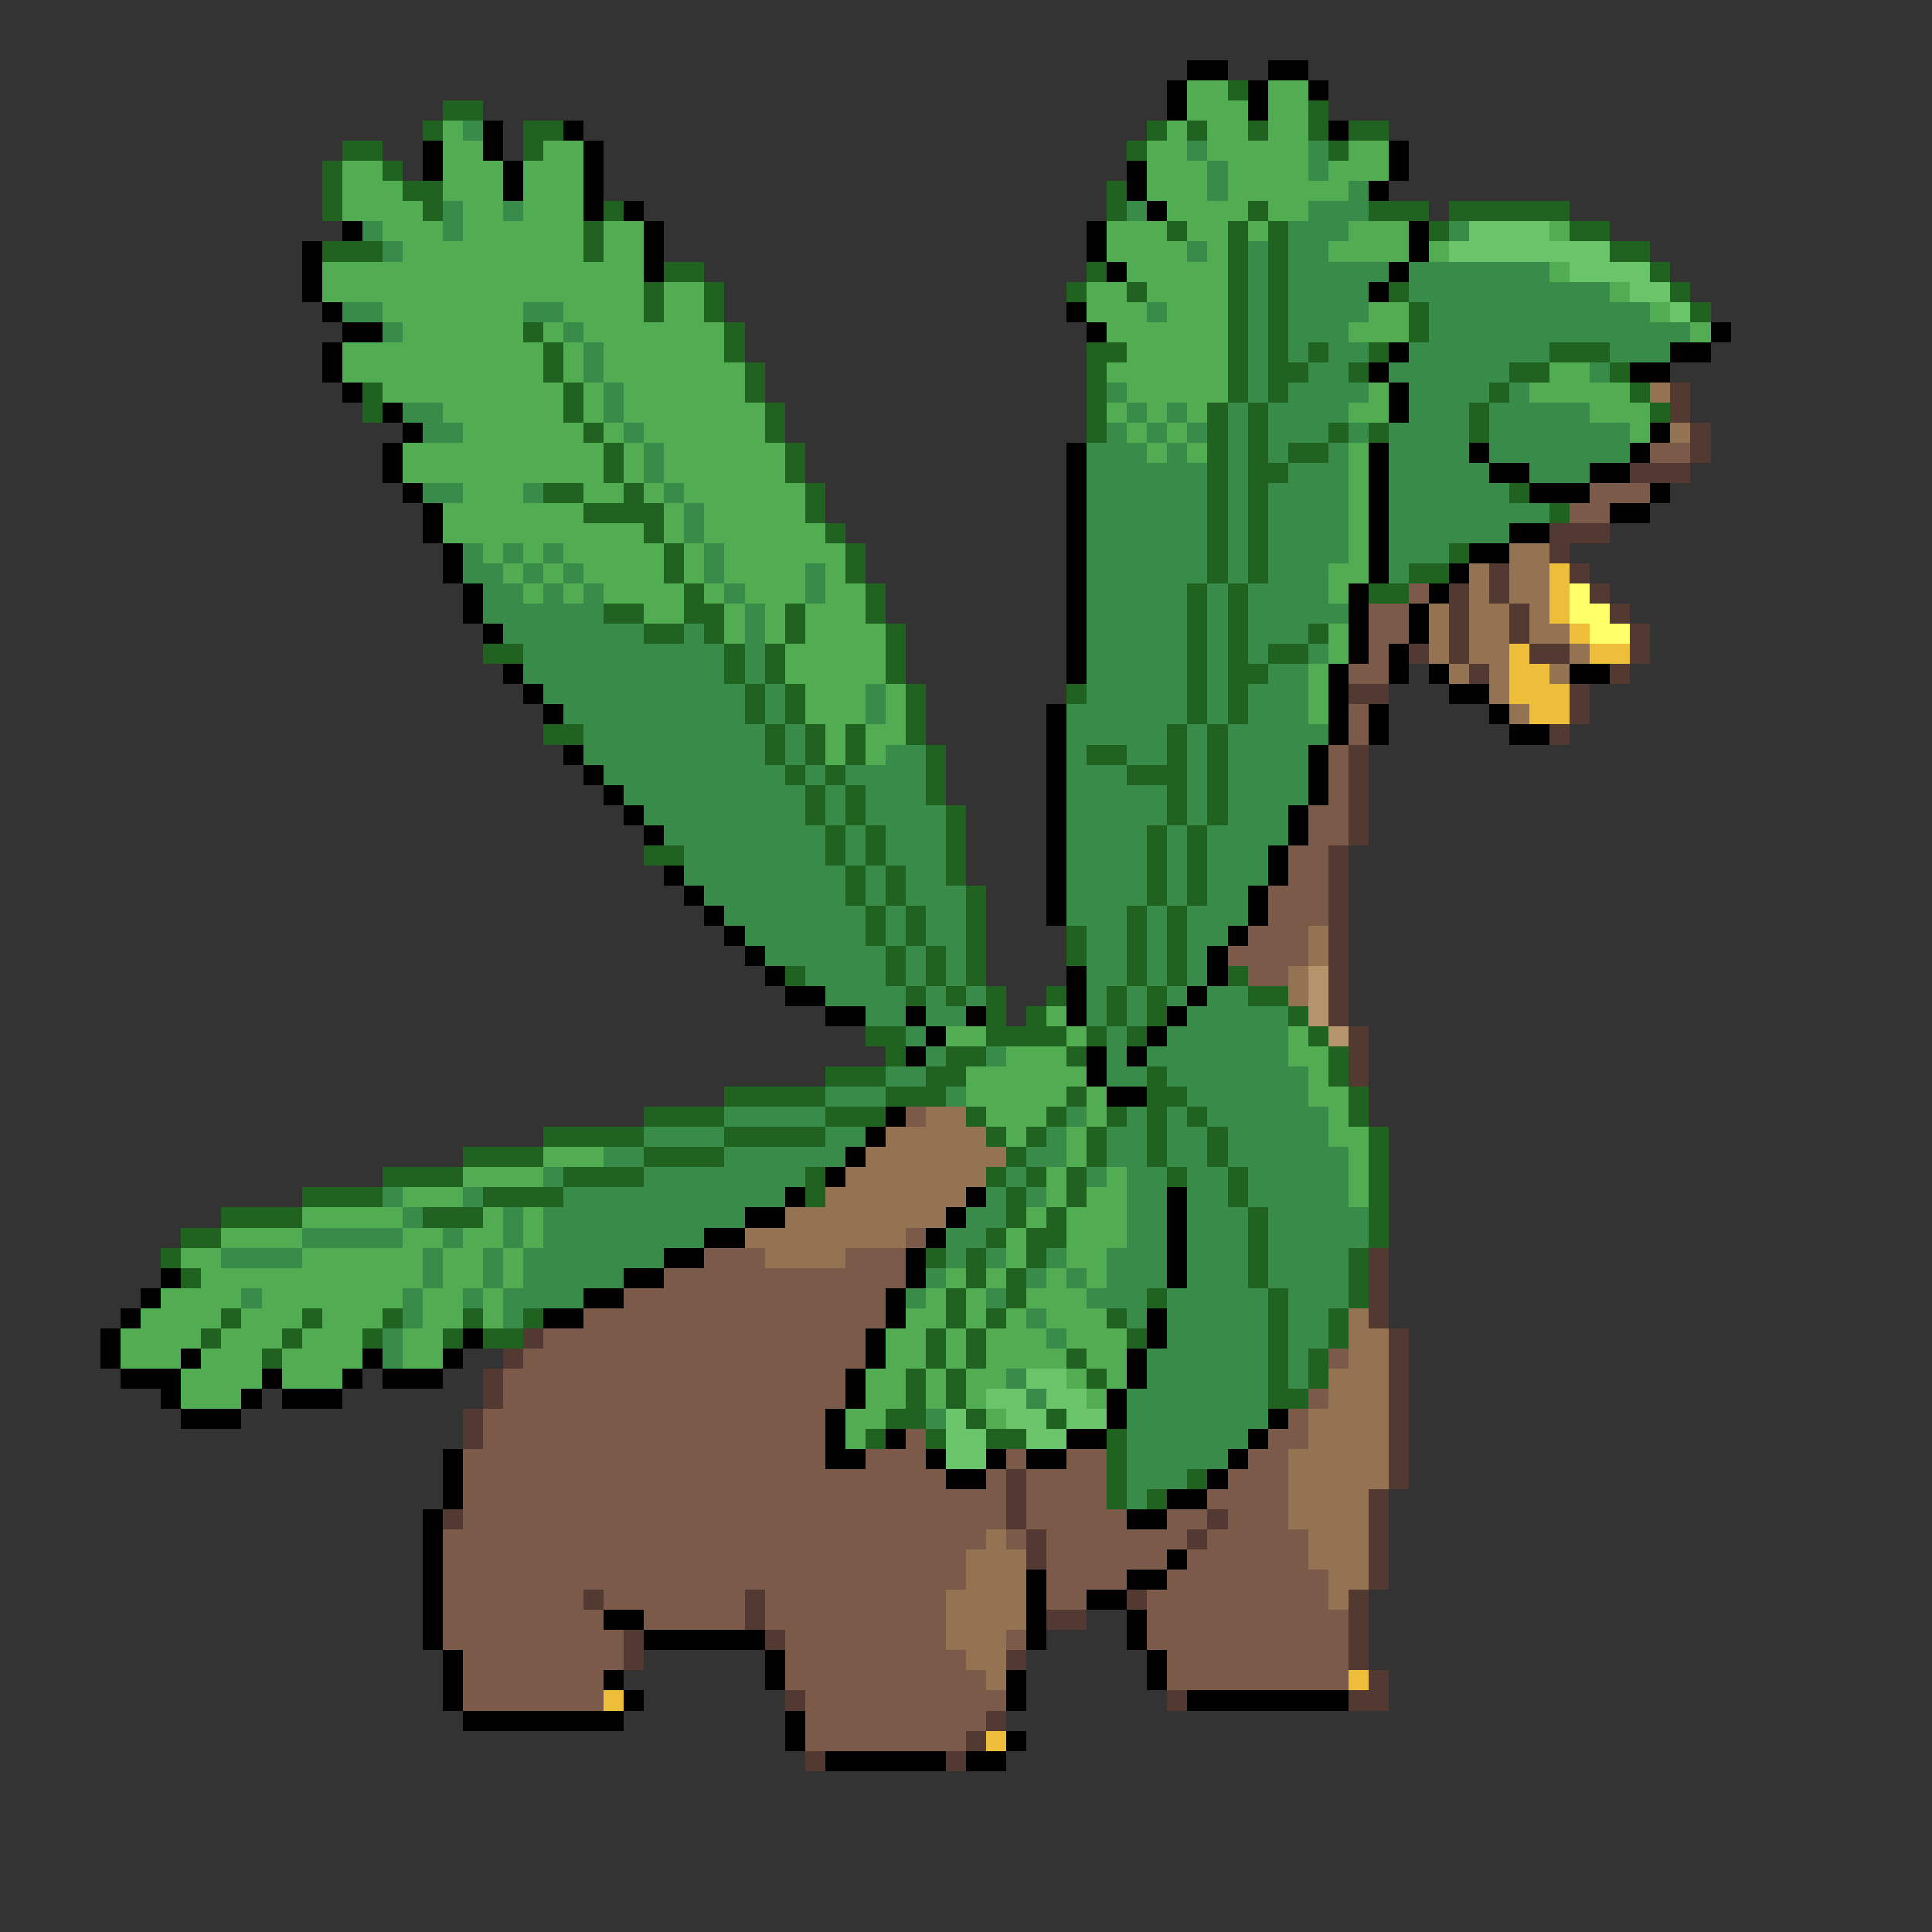 <svg xmlns="http://www.w3.org/2000/svg" viewBox="0 -0.5 96 96" shape-rendering="crispEdges">
<rect x="0" y="-0.5" width="96" height="96" fill="#333333" stroke="none"/>
<path stroke="#000000" d="M59 3h2M63 3h2M58 4h1M62 4h1M65 4h1M58 5h1M62 5h1M24 6h1M28 6h1M66 6h1M21 7h1M24 7h1M29 7h1M69 7h1M21 8h1M25 8h1M29 8h1M56 8h1M69 8h1M25 9h1M29 9h1M56 9h1M68 9h1M29 10h1M31 10h1M57 10h1M17 11h1M32 11h1M54 11h1M70 11h1M15 12h1M32 12h1M54 12h1M70 12h1M15 13h1M32 13h1M55 13h1M69 13h1M15 14h1M68 14h1M16 15h1M53 15h1M17 16h2M54 16h1M85 16h1M16 17h1M69 17h1M83 17h2M16 18h1M68 18h1M81 18h2M17 19h1M69 19h1M19 20h1M69 20h1M20 21h1M82 21h1M19 22h1M53 22h1M68 22h1M73 22h1M81 22h1M19 23h1M53 23h1M68 23h1M74 23h2M79 23h2M20 24h1M53 24h1M68 24h1M76 24h3M82 24h1M21 25h1M53 25h1M68 25h1M80 25h2M21 26h1M53 26h1M68 26h1M75 26h2M22 27h1M53 27h1M68 27h1M73 27h2M22 28h1M53 28h1M68 28h1M72 28h1M23 29h1M53 29h1M67 29h1M71 29h1M23 30h1M53 30h1M67 30h1M70 30h1M24 31h1M53 31h1M67 31h1M70 31h1M53 32h1M67 32h1M69 32h1M25 33h1M53 33h1M66 33h1M69 33h1M71 33h1M78 33h2M26 34h1M66 34h1M72 34h2M27 35h1M52 35h1M66 35h1M68 35h1M74 35h1M52 36h1M66 36h1M68 36h1M75 36h2M28 37h1M52 37h1M65 37h1M29 38h1M52 38h1M65 38h1M30 39h1M52 39h1M65 39h1M31 40h1M52 40h1M64 40h1M32 41h1M52 41h1M64 41h1M52 42h1M63 42h1M33 43h1M52 43h1M63 43h1M34 44h1M52 44h1M62 44h1M35 45h1M52 45h1M62 45h1M36 46h1M61 46h1M37 47h1M60 47h1M38 48h1M53 48h1M60 48h1M39 49h2M53 49h1M59 49h1M41 50h2M45 50h1M48 50h1M53 50h1M58 50h1M46 51h1M57 51h1M45 52h1M54 52h1M56 52h1M54 53h1M55 54h2M44 55h1M43 56h1M42 57h1M41 58h1M39 59h1M48 59h1M58 59h1M37 60h2M47 60h1M58 60h1M35 61h2M46 61h1M58 61h1M33 62h2M45 62h1M58 62h1M8 63h1M31 63h2M45 63h1M58 63h1M7 64h1M29 64h2M44 64h1M6 65h1M27 65h2M44 65h1M57 65h1M5 66h1M23 66h1M43 66h1M57 66h1M5 67h1M9 67h1M18 67h1M22 67h1M43 67h1M56 67h1M6 68h3M13 68h1M17 68h1M19 68h3M42 68h1M56 68h1M8 69h1M12 69h1M14 69h3M42 69h1M55 69h1M9 70h3M41 70h1M55 70h1M63 70h1M41 71h1M44 71h1M53 71h2M62 71h1M22 72h1M41 72h2M46 72h1M49 72h1M51 72h2M61 72h1M22 73h1M47 73h2M60 73h1M22 74h1M58 74h2M21 75h1M56 75h2M21 76h1M21 77h1M58 77h1M21 78h1M51 78h1M56 78h2M21 79h1M51 79h1M54 79h2M21 80h1M30 80h2M51 80h1M56 80h1M21 81h1M32 81h6M51 81h1M56 81h1M22 82h1M38 82h1M57 82h1M22 83h1M30 83h1M38 83h1M50 83h1M57 83h1M22 84h1M31 84h1M50 84h1M59 84h8M23 85h8M39 85h1M39 86h1M50 86h1M41 87h6M48 87h2" />
<path stroke="#52ac52" d="M59 4h2M63 4h2M59 5h3M63 5h2M22 6h1M58 6h1M60 6h2M63 6h2M22 7h2M27 7h2M57 7h2M60 7h5M67 7h2M17 8h2M22 8h3M26 8h3M57 8h3M61 8h4M66 8h3M17 9h3M22 9h3M26 9h3M57 9h3M61 9h6M17 10h4M23 10h2M26 10h3M58 10h4M63 10h2M19 11h3M23 11h6M30 11h2M55 11h3M59 11h2M62 11h1M67 11h3M77 11h1M20 12h9M30 12h2M55 12h4M60 12h1M66 12h4M71 12h1M16 13h16M56 13h5M77 13h1M16 14h16M33 14h2M54 14h2M57 14h4M80 14h1M19 15h7M28 15h4M33 15h2M54 15h3M58 15h3M68 15h2M82 15h1M20 16h6M27 16h1M29 16h7M55 16h6M67 16h3M84 16h1M17 17h10M28 17h1M30 17h6M56 17h5M17 18h10M28 18h1M30 18h7M55 18h6M77 18h2M19 19h9M29 19h1M31 19h6M56 19h5M68 19h1M76 19h5M22 20h6M29 20h1M31 20h7M55 20h1M57 20h1M59 20h1M67 20h2M79 20h3M23 21h6M30 21h1M32 21h6M56 21h1M58 21h1M81 21h1M20 22h10M31 22h1M33 22h6M57 22h1M59 22h1M67 22h1M20 23h10M31 23h1M33 23h6M67 23h1M23 24h3M29 24h2M32 24h1M34 24h6M67 24h1M22 25h7M33 25h1M35 25h5M67 25h1M22 26h10M33 26h1M35 26h6M67 26h1M24 27h1M26 27h1M28 27h5M34 27h1M36 27h6M67 27h1M25 28h1M27 28h1M29 28h4M34 28h1M36 28h4M41 28h1M66 28h2M26 29h1M28 29h1M30 29h4M35 29h1M37 29h3M41 29h2M66 29h1M32 30h2M36 30h1M38 30h1M40 30h3M36 31h1M38 31h1M40 31h4M66 31h1M39 32h5M66 32h1M39 33h5M65 33h1M40 34h3M44 34h1M65 34h1M40 35h3M44 35h1M65 35h1M41 36h1M43 36h2M41 37h1M43 37h1M52 50h1M47 51h2M53 51h1M64 51h1M50 52h3M64 52h2M48 53h6M65 53h1M48 54h5M54 54h1M65 54h2M49 55h3M54 55h1M66 55h1M50 56h1M53 56h1M66 56h2M27 57h3M53 57h1M67 57h1M23 58h4M52 58h1M55 58h1M67 58h1M20 59h3M52 59h1M54 59h2M67 59h1M15 60h5M24 60h1M26 60h1M51 60h1M53 60h3M11 61h4M20 61h2M23 61h2M26 61h1M50 61h1M53 61h3M9 62h2M15 62h6M22 62h2M25 62h1M50 62h1M53 62h2M10 63h11M22 63h2M25 63h1M47 63h1M49 63h1M52 63h1M54 63h1M8 64h4M13 64h7M21 64h2M24 64h1M46 64h1M48 64h1M51 64h3M7 65h4M12 65h3M16 65h3M21 65h2M24 65h1M45 65h2M48 65h1M50 65h1M52 65h3M6 66h4M11 66h3M15 66h3M20 66h2M44 66h2M47 66h1M49 66h3M53 66h3M6 67h3M10 67h3M14 67h4M20 67h2M44 67h2M47 67h1M49 67h4M54 67h2M9 68h4M14 68h3M43 68h2M46 68h1M48 68h2M53 68h1M55 68h1M9 69h3M43 69h2M46 69h1M48 69h1M54 69h1M42 70h2M49 70h1M42 71h1" />
<path stroke="#206220" d="M61 4h1M22 5h2M65 5h1M21 6h1M26 6h2M57 6h1M59 6h1M62 6h1M65 6h1M67 6h2M17 7h2M26 7h1M56 7h1M66 7h1M16 8h1M19 8h1M16 9h1M20 9h2M55 9h1M16 10h1M21 10h1M30 10h1M55 10h1M62 10h1M68 10h3M72 10h6M29 11h1M58 11h1M61 11h1M63 11h1M71 11h1M78 11h2M16 12h3M29 12h1M61 12h1M63 12h1M80 12h2M33 13h2M54 13h1M61 13h1M63 13h1M82 13h1M32 14h1M35 14h1M53 14h1M56 14h1M61 14h1M63 14h1M69 14h1M83 14h1M32 15h1M35 15h1M61 15h1M63 15h1M70 15h1M84 15h1M26 16h1M36 16h1M61 16h1M63 16h1M70 16h1M27 17h1M36 17h1M54 17h2M61 17h1M63 17h1M65 17h1M68 17h1M77 17h3M27 18h1M37 18h1M54 18h1M61 18h1M63 18h2M67 18h1M75 18h2M80 18h1M18 19h1M28 19h1M37 19h1M54 19h1M61 19h1M63 19h1M74 19h1M81 19h1M18 20h1M28 20h1M38 20h1M54 20h1M60 20h1M62 20h1M73 20h1M82 20h1M29 21h1M38 21h1M54 21h1M60 21h1M62 21h1M66 21h1M68 21h1M73 21h1M30 22h1M39 22h1M60 22h1M62 22h1M64 22h2M30 23h1M39 23h1M60 23h1M62 23h2M27 24h2M31 24h1M40 24h1M60 24h1M62 24h1M75 24h1M29 25h4M40 25h1M60 25h1M62 25h1M77 25h1M32 26h1M41 26h1M60 26h1M62 26h1M33 27h1M42 27h1M60 27h1M62 27h1M72 27h1M33 28h1M42 28h1M60 28h1M62 28h1M70 28h2M34 29h1M43 29h1M59 29h1M61 29h1M68 29h2M30 30h2M34 30h2M39 30h1M43 30h1M59 30h1M61 30h1M32 31h2M35 31h1M39 31h1M44 31h1M59 31h1M61 31h1M65 31h1M24 32h2M36 32h1M38 32h1M44 32h1M59 32h1M61 32h1M63 32h2M36 33h1M38 33h1M44 33h1M59 33h1M61 33h2M37 34h1M39 34h1M45 34h1M53 34h1M59 34h1M61 34h1M37 35h1M39 35h1M45 35h1M59 35h1M61 35h1M27 36h2M38 36h1M40 36h1M42 36h1M45 36h1M58 36h1M60 36h1M38 37h1M40 37h1M42 37h1M46 37h1M54 37h2M58 37h1M60 37h1M39 38h1M41 38h1M46 38h1M56 38h3M60 38h1M40 39h1M42 39h1M46 39h1M58 39h1M60 39h1M40 40h1M42 40h1M47 40h1M58 40h1M60 40h1M41 41h1M43 41h1M47 41h1M57 41h1M59 41h1M32 42h2M41 42h1M43 42h1M47 42h1M57 42h1M59 42h1M42 43h1M44 43h1M47 43h1M57 43h1M59 43h1M42 44h1M44 44h1M48 44h1M57 44h1M59 44h1M43 45h1M45 45h1M48 45h1M56 45h1M58 45h1M43 46h1M45 46h1M48 46h1M53 46h1M56 46h1M58 46h1M44 47h1M46 47h1M48 47h1M53 47h1M56 47h1M58 47h1M39 48h1M44 48h1M46 48h1M48 48h1M56 48h1M58 48h1M61 48h1M45 49h1M47 49h1M49 49h1M52 49h1M55 49h1M57 49h1M62 49h2M49 50h1M51 50h1M55 50h1M57 50h1M64 50h1M43 51h2M49 51h4M54 51h1M56 51h1M65 51h1M44 52h1M47 52h2M53 52h1M66 52h1M41 53h3M46 53h2M57 53h1M66 53h1M36 54h5M44 54h3M53 54h1M57 54h2M67 54h1M32 55h4M41 55h3M48 55h1M52 55h1M55 55h1M57 55h1M59 55h1M67 55h1M27 56h5M36 56h5M49 56h1M51 56h1M54 56h1M57 56h1M60 56h1M68 56h1M23 57h4M32 57h4M50 57h1M54 57h1M57 57h1M60 57h1M68 57h1M19 58h4M28 58h4M40 58h1M49 58h1M51 58h1M53 58h1M58 58h1M61 58h1M68 58h1M15 59h4M24 59h4M40 59h1M50 59h1M53 59h1M61 59h1M68 59h1M11 60h4M21 60h3M50 60h1M52 60h1M62 60h1M68 60h1M9 61h2M49 61h1M51 61h2M62 61h1M68 61h1M8 62h1M46 62h1M48 62h1M51 62h1M62 62h1M67 62h1M9 63h1M48 63h1M50 63h1M62 63h1M67 63h1M47 64h1M50 64h1M57 64h1M63 64h1M67 64h1M11 65h1M15 65h1M19 65h1M23 65h1M26 65h1M47 65h1M49 65h1M55 65h1M63 65h1M66 65h1M10 66h1M14 66h1M18 66h1M22 66h1M24 66h2M46 66h1M48 66h1M56 66h1M63 66h1M66 66h1M13 67h1M46 67h1M48 67h1M53 67h1M63 67h1M65 67h1M45 68h1M47 68h1M54 68h1M63 68h1M65 68h1M45 69h1M47 69h1M63 69h2M44 70h2M48 70h1M52 70h1M43 71h1M46 71h1M49 71h2M55 71h1M55 72h1M55 73h1M59 73h1M55 74h1M57 74h1" />
<path stroke="#398b4a" d="M23 6h1M59 7h1M65 7h1M60 8h1M65 8h1M60 9h1M67 9h1M22 10h1M25 10h1M56 10h1M65 10h3M18 11h1M22 11h1M64 11h3M72 11h1M19 12h1M59 12h1M62 12h1M64 12h2M62 13h1M64 13h5M70 13h7M62 14h1M64 14h4M70 14h10M17 15h2M26 15h2M57 15h1M62 15h1M64 15h4M71 15h11M19 16h1M28 16h1M62 16h1M64 16h3M71 16h13M29 17h1M62 17h1M64 17h1M66 17h2M70 17h7M80 17h3M29 18h1M62 18h1M65 18h2M69 18h6M79 18h1M30 19h1M55 19h1M62 19h1M64 19h4M70 19h4M75 19h1M20 20h2M30 20h1M56 20h1M58 20h1M61 20h1M63 20h4M70 20h3M74 20h5M21 21h2M31 21h1M55 21h1M57 21h1M59 21h1M61 21h1M63 21h3M67 21h1M69 21h4M74 21h7M32 22h1M54 22h3M58 22h1M61 22h1M63 22h1M66 22h1M69 22h4M74 22h7M32 23h1M54 23h6M61 23h1M64 23h3M69 23h5M76 23h3M21 24h2M26 24h1M33 24h1M54 24h6M61 24h1M63 24h4M69 24h6M34 25h1M54 25h6M61 25h1M63 25h4M69 25h8M34 26h1M54 26h6M61 26h1M63 26h4M69 26h6M23 27h1M25 27h1M27 27h1M35 27h1M54 27h6M61 27h1M63 27h4M69 27h3M23 28h2M26 28h1M28 28h1M35 28h1M40 28h1M54 28h6M61 28h1M63 28h3M69 28h1M24 29h2M27 29h1M29 29h1M36 29h1M40 29h1M54 29h5M60 29h1M62 29h4M24 30h6M37 30h1M54 30h5M60 30h1M62 30h5M25 31h7M34 31h1M37 31h1M54 31h5M60 31h1M62 31h3M26 32h10M37 32h1M54 32h5M60 32h1M62 32h1M65 32h1M26 33h10M37 33h1M54 33h5M60 33h1M63 33h2M27 34h10M38 34h1M43 34h1M54 34h5M60 34h1M62 34h3M28 35h9M38 35h1M43 35h1M53 35h6M60 35h1M62 35h3M29 36h9M39 36h1M53 36h5M59 36h1M61 36h5M29 37h9M39 37h1M44 37h2M53 37h1M56 37h2M59 37h1M61 37h4M30 38h9M40 38h1M42 38h4M53 38h3M59 38h1M61 38h4M31 39h9M41 39h1M43 39h3M53 39h5M59 39h1M61 39h4M32 40h8M41 40h1M43 40h4M53 40h5M59 40h1M61 40h3M33 41h8M42 41h1M44 41h3M53 41h4M58 41h1M60 41h4M34 42h7M42 42h1M44 42h3M53 42h4M58 42h1M60 42h3M34 43h8M43 43h1M45 43h2M53 43h4M58 43h1M60 43h3M35 44h7M43 44h1M45 44h3M53 44h4M58 44h1M60 44h2M36 45h7M44 45h1M46 45h2M53 45h3M57 45h1M59 45h3M37 46h6M44 46h1M46 46h2M54 46h2M57 46h1M59 46h2M38 47h6M45 47h1M47 47h1M54 47h2M57 47h1M59 47h1M40 48h4M45 48h1M47 48h1M54 48h2M57 48h1M59 48h1M41 49h4M46 49h1M48 49h1M54 49h1M56 49h1M58 49h1M60 49h2M43 50h2M46 50h2M54 50h1M56 50h1M59 50h5M45 51h1M55 51h1M58 51h6M46 52h1M49 52h1M55 52h1M57 52h7M44 53h2M55 53h2M58 53h7M41 54h3M47 54h1M59 54h6M36 55h5M53 55h1M56 55h1M58 55h1M60 55h6M32 56h4M41 56h2M52 56h1M55 56h2M58 56h2M61 56h5M30 57h2M36 57h6M51 57h2M55 57h2M58 57h2M61 57h6M27 58h1M32 58h8M50 58h1M54 58h1M56 58h2M59 58h2M62 58h5M19 59h1M23 59h1M28 59h11M49 59h1M51 59h1M56 59h2M59 59h2M62 59h5M20 60h1M25 60h1M27 60h10M48 60h2M56 60h2M59 60h3M63 60h5M15 61h5M22 61h1M25 61h1M27 61h8M47 61h2M56 61h2M59 61h3M63 61h5M11 62h4M21 62h1M24 62h1M26 62h7M47 62h1M49 62h1M52 62h1M55 62h3M59 62h3M63 62h4M21 63h1M24 63h1M26 63h5M46 63h1M51 63h1M53 63h1M55 63h3M59 63h3M63 63h4M12 64h1M20 64h1M23 64h1M25 64h4M45 64h1M49 64h1M54 64h3M58 64h5M64 64h3M20 65h1M25 65h1M51 65h1M56 65h1M58 65h5M64 65h2M19 66h1M52 66h1M58 66h5M64 66h2M19 67h1M57 67h6M64 67h1M50 68h1M57 68h6M64 68h1M51 69h1M56 69h7M46 70h1M56 70h7M56 71h6M56 72h5M56 73h3M56 74h1" />
<path stroke="#6ac56a" d="M73 11h4M72 12h8M78 13h4M81 14h2M83 15h1M51 68h2M49 69h2M52 69h2M47 70h1M50 70h2M53 70h2M47 71h2M51 71h2M47 72h2" />
<path stroke="#947352" d="M82 19h1M83 21h1M75 27h2M73 28h1M75 28h2M73 29h1M75 29h2M71 30h1M73 30h2M76 30h1M71 31h1M73 31h2M76 31h2M71 32h1M73 32h2M78 32h1M72 33h1M74 33h1M77 33h1M74 34h1M75 35h1M65 46h1M65 47h1M64 48h1M64 49h1M46 55h2M44 56h5M43 57h7M42 58h7M41 59h7M39 60h8M37 61h8M38 62h4M67 65h1M67 66h2M67 67h2M66 68h3M66 69h3M65 70h4M65 71h4M64 72h5M64 73h5M64 74h4M64 75h4M49 76h1M65 76h3M48 77h3M65 77h3M48 78h3M66 78h2M47 79h4M66 79h1M47 80h4M47 81h3M48 82h2M49 83h1" />
<path stroke="#523931" d="M83 19h1M83 20h1M84 21h1M84 22h1M81 23h3M77 26h3M77 27h1M74 28h1M78 28h1M72 29h1M74 29h1M79 29h1M72 30h1M75 30h1M80 30h1M72 31h1M75 31h1M81 31h1M70 32h1M72 32h1M76 32h2M81 32h1M73 33h1M80 33h1M67 34h2M78 34h1M78 35h1M77 36h1M67 37h1M67 38h1M67 39h1M67 40h1M67 41h1M66 42h1M66 43h1M66 44h1M66 45h1M66 46h1M66 47h1M66 48h1M66 49h1M66 50h1M67 51h1M67 52h1M67 53h1M68 62h1M68 63h1M68 64h1M68 65h1M26 66h1M69 66h1M25 67h1M69 67h1M24 68h1M69 68h1M24 69h1M69 69h1M23 70h1M69 70h1M23 71h1M69 71h1M69 72h1M50 73h1M69 73h1M50 74h1M68 74h1M22 75h1M50 75h1M60 75h1M68 75h1M51 76h1M59 76h1M68 76h1M51 77h1M68 77h1M68 78h1M29 79h1M37 79h1M56 79h1M67 79h1M37 80h1M52 80h2M67 80h1M31 81h1M38 81h1M67 81h1M31 82h1M50 82h1M67 82h1M68 83h1M39 84h1M58 84h1M67 84h2M49 85h1M48 86h1M40 87h1M47 87h1" />
<path stroke="#7b5a4a" d="M82 22h2M79 24h3M78 25h2M70 29h1M68 30h2M68 31h2M68 32h1M67 33h2M67 35h1M67 36h1M66 37h1M66 38h1M66 39h1M65 40h2M65 41h2M64 42h2M64 43h2M63 44h3M63 45h3M62 46h3M61 47h4M62 48h2M45 55h1M45 61h1M35 62h3M42 62h3M33 63h12M31 64h13M29 65h15M27 66h16M26 67h17M66 67h1M25 68h17M25 69h17M65 69h1M24 70h17M64 70h1M24 71h17M45 71h1M63 71h2M23 72h18M43 72h3M50 72h1M53 72h2M62 72h2M23 73h24M49 73h1M51 73h4M61 73h3M23 74h27M51 74h4M60 74h4M23 75h27M51 75h5M58 75h2M61 75h3M22 76h27M50 76h1M52 76h7M60 76h5M22 77h26M52 77h6M59 77h6M22 78h26M52 78h4M58 78h8M22 79h7M30 79h7M38 79h9M52 79h2M57 79h9M22 80h8M32 80h5M38 80h9M57 80h10M22 81h9M39 81h8M50 81h1M57 81h10M23 82h8M39 82h9M58 82h9M23 83h7M39 83h10M58 83h9M23 84h7M40 84h10M40 85h9M40 86h8" />
<path stroke="#eebd39" d="M77 28h1M77 29h1M77 30h1M78 31h1M75 32h1M79 32h2M75 33h2M75 34h3M76 35h2M67 83h1M30 84h1M49 86h1" />
<path stroke="#ffff6a" d="M78 29h1M78 30h2M79 31h2" />
<path stroke="#b4946a" d="M65 48h1M65 49h1M65 50h1M66 51h1" />
</svg>